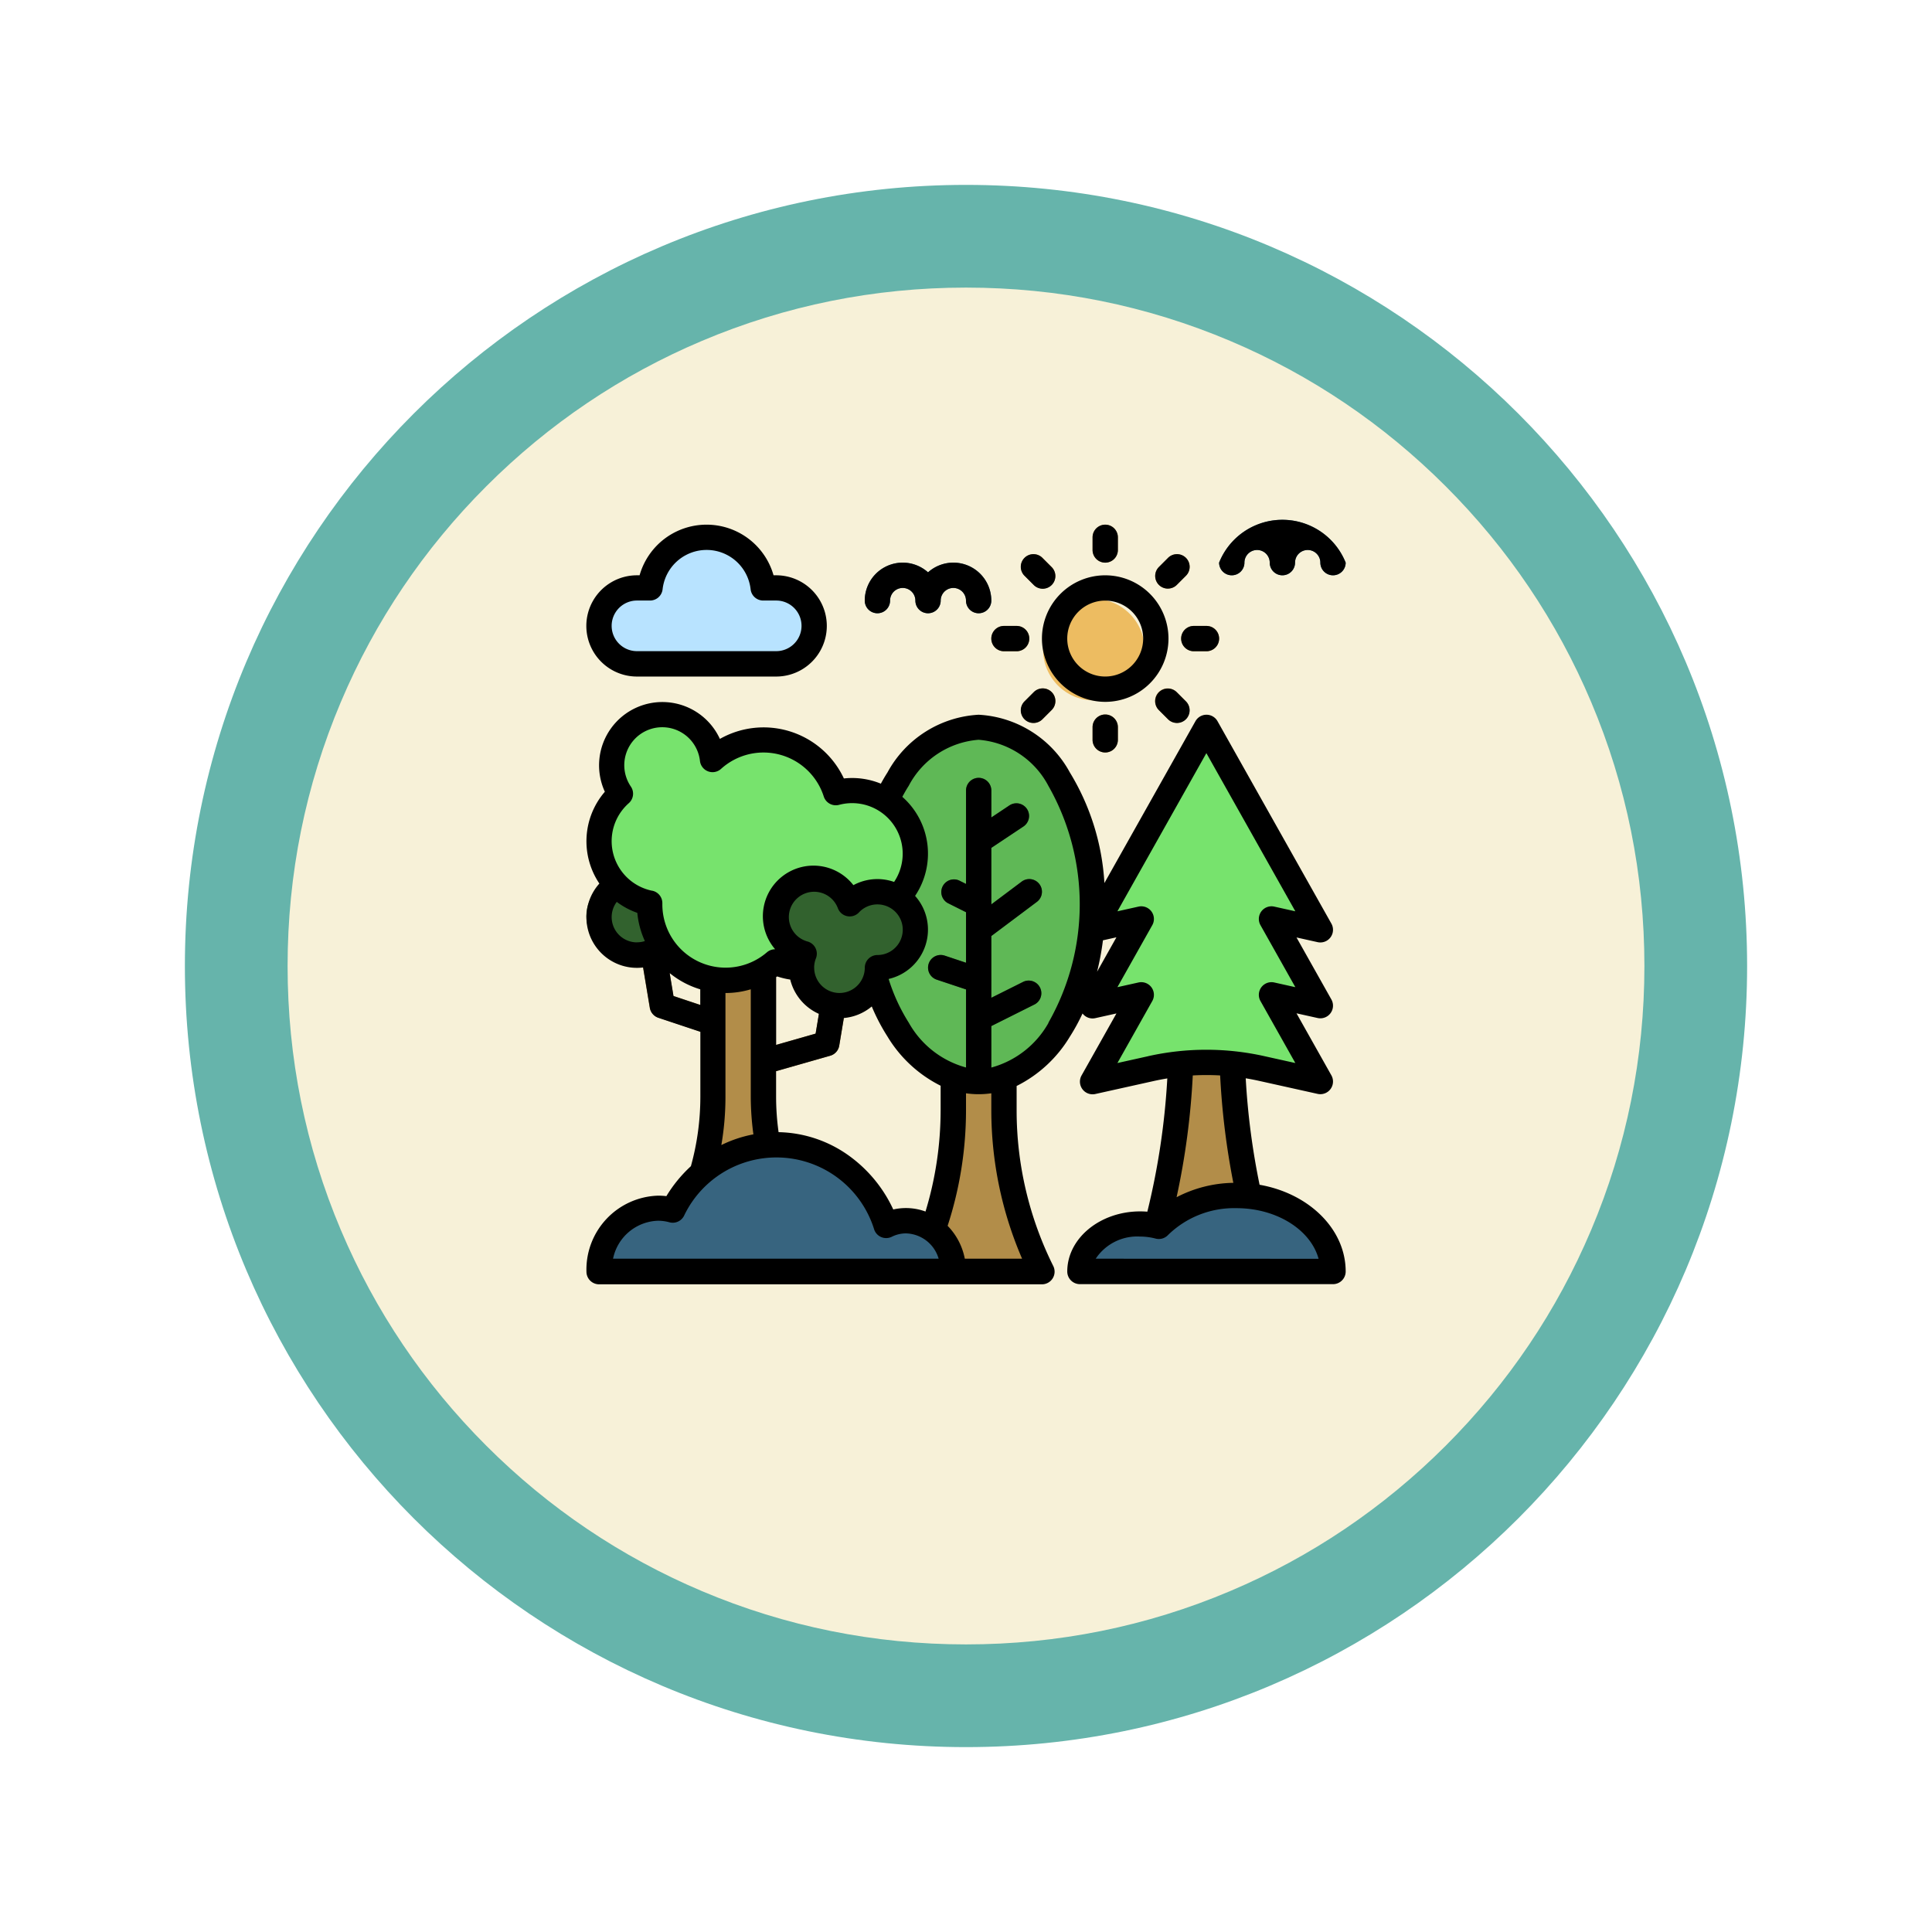 <svg xmlns="http://www.w3.org/2000/svg" xmlns:xlink="http://www.w3.org/1999/xlink" width="94.049" height="94.049" viewBox="0 0 94.049 94.049">
  <defs>
    <filter id="plant-growing-soil-with-sun-shining-it" x="0" y="0" width="94.049" height="94.049" filterUnits="userSpaceOnUse">
      <feOffset dy="3" input="SourceAlpha"/>
      <feGaussianBlur stdDeviation="3" result="blur"/>
      <feFlood flood-opacity="0.161"/>
      <feComposite operator="in" in2="blur"/>
      <feComposite in="SourceGraphic"/>
    </filter>
  </defs>
  <g id="Grupo_1177690" data-name="Grupo 1177690" transform="translate(9 6)">
    <g transform="matrix(1, 0, 0, 1, -9, -6)" filter="url(#plant-growing-soil-with-sun-shining-it)">
      <g id="plant-growing-soil-with-sun-shining-it-2" data-name="plant-growing-soil-with-sun-shining-it" transform="translate(9 6)" fill="#f7f1d8">
        <path d="M 38.025 73.549 C 33.228 73.549 28.576 72.61 24.198 70.759 C 19.968 68.97 16.168 66.408 12.905 63.144 C 9.642 59.881 7.08 56.082 5.291 51.852 C 3.439 47.474 2.5 42.822 2.5 38.025 C 2.5 33.228 3.439 28.576 5.291 24.198 C 7.08 19.968 9.642 16.168 12.905 12.905 C 16.168 9.642 19.968 7.08 24.198 5.291 C 28.576 3.439 33.228 2.5 38.025 2.5 C 42.822 2.5 47.474 3.439 51.852 5.291 C 56.082 7.08 59.881 9.642 63.144 12.905 C 66.408 16.168 68.97 19.968 70.759 24.198 C 72.61 28.576 73.549 33.228 73.549 38.025 C 73.549 42.822 72.61 47.474 70.759 51.852 C 68.97 56.082 66.408 59.881 63.144 63.144 C 59.881 66.408 56.082 68.97 51.852 70.759 C 47.474 72.61 42.822 73.549 38.025 73.549 Z" stroke="none"/>
        <path d="M 38.025 5 C 33.564 5 29.24 5.872 25.172 7.593 C 21.24 9.256 17.707 11.638 14.673 14.673 C 11.638 17.707 9.256 21.24 7.593 25.172 C 5.872 29.24 5 33.564 5 38.025 C 5 42.485 5.872 46.81 7.593 50.878 C 9.256 54.81 11.638 58.342 14.673 61.377 C 17.707 64.411 21.24 66.793 25.172 68.456 C 29.24 70.177 33.564 71.049 38.025 71.049 C 42.485 71.049 46.81 70.177 50.878 68.456 C 54.81 66.793 58.342 64.411 61.377 61.377 C 64.411 58.342 66.793 54.81 68.456 50.878 C 70.177 46.81 71.049 42.485 71.049 38.025 C 71.049 33.564 70.177 29.24 68.456 25.172 C 66.793 21.24 64.411 17.707 61.377 14.673 C 58.342 11.638 54.81 9.256 50.878 7.593 C 46.81 5.872 42.485 5 38.025 5 M 38.025 0 C 59.025 0 76.049 17.024 76.049 38.025 C 76.049 59.025 59.025 76.049 38.025 76.049 C 17.024 76.049 0 59.025 0 38.025 C 0 17.024 17.024 0 38.025 0 Z" stroke="none" fill="#66b4ab"/>
      </g>
    </g>
    <g id="Grupo_1177637" data-name="Grupo 1177637" transform="translate(3.543 3.541)">
      <path id="Trazado_944761" data-name="Trazado 944761" d="M228.312,344h-2.464v3.26A17.507,17.507,0,0,1,224,355.089h6.161a17.506,17.506,0,0,1-1.848-7.829Z" transform="translate(-191.982 -302.741)" fill="#b28d49"/>
      <path id="Trazado_944762" data-name="Trazado 944762" d="M203.089,152.625c0,4.439-2.156,8.1-4.928,8.572a3.6,3.6,0,0,1-1.232,0c-2.772-.477-4.929-4.132-4.929-8.572,0-4.764,2.483-8.625,5.545-8.625S203.089,147.861,203.089,152.625Z" transform="translate(-162.447 -118.143)" fill="#5fb856"/>
      <g id="Grupo_1177618" data-name="Grupo 1177618" transform="translate(22.777 36.946)">
        <path id="Trazado_944763" data-name="Trazado 944763" d="M104.614,294.16a.616.616,0,0,1-.169-1.209l3.938-1.125.552-3.312a.616.616,0,0,1,1.215.2l-.616,3.7a.616.616,0,0,1-.438.491l-4.312,1.232A.619.619,0,0,1,104.614,294.16Z" transform="translate(-103.998 -287.999)" fill="#765e30"/>
      </g>
      <g id="Grupo_1177619" data-name="Grupo 1177619" transform="translate(18.464 35.098)">
        <path id="Trazado_944764" data-name="Trazado 944764" d="M52.928,270.159a.616.616,0,0,1-.195-.032l-3.7-1.232a.616.616,0,0,1-.413-.483l-.616-3.7a.616.616,0,0,1,1.215-.2l.555,3.331,3.345,1.115a.616.616,0,0,1-.195,1.2Z" transform="translate(-47.999 -263.998)" fill="#765e30"/>
      </g>
      <path id="Trazado_944765" data-name="Trazado 944765" d="M61.545,288H59.08v6.894A13.29,13.29,0,0,1,56,303.4h8.625a13.29,13.29,0,0,1-3.08-8.508Z" transform="translate(-36.92 -251.054)" fill="#b28d49"/>
      <path id="Trazado_944766" data-name="Trazado 944766" d="M372.312,304h-2.464v2.78A36.017,36.017,0,0,1,368,318.169h6.161a36.016,36.016,0,0,1-1.848-11.389Z" transform="translate(-324.893 -265.822)" fill="#b28d49"/>
      <path id="Trazado_944767" data-name="Trazado 944767" d="M32.625,26.464h-.633a2.772,2.772,0,0,0-5.51,0h-.633a1.848,1.848,0,1,0,0,3.7h6.777a1.848,1.848,0,1,0,0-3.7Z" transform="translate(-7.384 -7.384)" fill="#b8e3ff"/>
      <path id="Trazado_944768" data-name="Trazado 944768" d="M38.95,411.7a2.163,2.163,0,0,0-.967.228A5.775,5.775,0,0,0,32.625,408a5.7,5.7,0,0,0-5.031,3.177,2.7,2.7,0,0,0-.719-.1A2.983,2.983,0,0,0,24,414.161H41.25A2.386,2.386,0,0,0,38.95,411.7Z" transform="translate(-7.384 -361.813)" fill="#37647f"/>
      <path id="Trazado_944769" data-name="Trazado 944769" d="M335.628,440a5.185,5.185,0,0,0-3.777,1.5,3.657,3.657,0,0,0-.917-.116c-1.62,0-2.934,1.034-2.934,2.31h12.321C340.321,441.655,338.22,440,335.628,440Z" transform="translate(-287.974 -391.349)" fill="#37647f"/>
      <path id="Trazado_944770" data-name="Trazado 944770" d="M344.713,153.329l2.376.528L341.545,144,336,153.857l2.376-.528L336,157.553l2.376-.528L336,161.25l2.844-.632a12.4,12.4,0,0,1,5.4,0l2.844.632-2.376-4.224,2.376.528Z" transform="translate(-295.357 -118.143)" fill="#77e36d"/>
      <circle id="Elipse_11762" data-name="Elipse 11762" cx="1.853" cy="1.853" r="1.853" transform="translate(16 33.2)" fill="#32622e"/>
      <path id="Trazado_944771" data-name="Trazado 944771" d="M39.4,142.777a3.081,3.081,0,0,0-3.873-2.977,3.7,3.7,0,0,0-6-1.612,2.464,2.464,0,1,0-4.485,1.663,3.08,3.08,0,0,0,1.422,5.328c0,.021,0,.041,0,.061a3.7,3.7,0,0,0,6.108,2.8,3.08,3.08,0,0,0,4.312-2.236A3.081,3.081,0,0,0,39.4,142.777Z" transform="translate(-7.384 -110.759)" fill="#77e36d"/>
      <path id="Trazado_944772" data-name="Trazado 944772" d="M140.929,240.616a1.843,1.843,0,0,0-1.349.585,1.848,1.848,0,1,0-2.217,2.43,1.848,1.848,0,1,0,3.566.681,1.848,1.848,0,0,0,0-3.7Z" transform="translate(-110.759 -206.75)" fill="#32622e"/>
      <g id="Grupo_1177620" data-name="Grupo 1177620" transform="translate(34.482 28.321)">
        <path id="Trazado_944773" data-name="Trazado 944773" d="M257.232,176.616v14.116a3.6,3.6,0,0,1-1.232,0V176.616a.616.616,0,1,1,1.232,0Z" transform="translate(-256 -176)" fill="#386c32"/>
      </g>
      <g id="Grupo_1177621" data-name="Grupo 1177621" transform="translate(34.482 38.178)">
        <path id="Trazado_944774" data-name="Trazado 944774" d="M256.615,306.463a.616.616,0,0,1-.276-1.167l2.464-1.232a.616.616,0,0,1,.551,1.1L256.89,306.4A.615.615,0,0,1,256.615,306.463Z" transform="translate(-255.999 -303.998)" fill="#386c32"/>
      </g>
      <g id="Grupo_1177622" data-name="Grupo 1177622" transform="translate(32.634 36.946)">
        <path id="Trazado_944775" data-name="Trazado 944775" d="M234.462,289.847a.615.615,0,0,1-.195-.032l-1.848-.616a.616.616,0,1,1,.39-1.169l1.848.616a.616.616,0,0,1-.195,1.2Z" transform="translate(-231.998 -287.998)" fill="#386c32"/>
      </g>
      <g id="Grupo_1177623" data-name="Grupo 1177623" transform="translate(34.482 33.25)">
        <path id="Trazado_944776" data-name="Trazado 944776" d="M256.616,243.079a.616.616,0,0,1-.37-1.109l2.464-1.848a.616.616,0,1,1,.739.986l-2.464,1.848A.613.613,0,0,1,256.616,243.079Z" transform="translate(-256 -239.998)" fill="#386c32"/>
      </g>
      <g id="Grupo_1177624" data-name="Grupo 1177624" transform="translate(33.25 33.25)">
        <path id="Trazado_944777" data-name="Trazado 944777" d="M241.846,241.847a.613.613,0,0,1-.275-.065l-1.232-.616a.616.616,0,0,1,.551-1.1l1.232.616a.616.616,0,0,1-.276,1.167Z" transform="translate(-239.999 -239.998)" fill="#386c32"/>
      </g>
      <g id="Grupo_1177625" data-name="Grupo 1177625" transform="translate(34.482 29.553)">
        <path id="Trazado_944778" data-name="Trazado 944778" d="M256.616,194.464a.616.616,0,0,1-.342-1.129l1.848-1.232a.616.616,0,0,1,.683,1.025l-1.848,1.232A.614.614,0,0,1,256.616,194.464Z" transform="translate(-255.999 -191.999)" fill="#386c32"/>
      </g>
      <circle id="Elipse_11763" data-name="Elipse 11763" cx="2.47" cy="2.47" r="2.47" transform="translate(38.234 19.613)" fill="#edbc61"/>
      <g id="Grupo_1177626" data-name="Grupo 1177626" transform="translate(40.643 16)">
        <path id="Trazado_944779" data-name="Trazado 944779" d="M336.616,17.848a.616.616,0,0,1-.616-.616v-.616a.616.616,0,0,1,1.232,0v.616A.616.616,0,0,1,336.616,17.848Z" transform="translate(-336 -16)" fill="#9e7d41"/>
      </g>
      <g id="Grupo_1177627" data-name="Grupo 1177627" transform="translate(37.158 17.443)">
        <path id="Trazado_944780" data-name="Trazado 944780" d="M291.8,36.412a.614.614,0,0,1-.436-.18l-.436-.436a.616.616,0,1,1,.871-.871l.436.436a.616.616,0,0,1-.436,1.052Z" transform="translate(-290.745 -34.745)" fill="#9e7d41"/>
      </g>
      <g id="Grupo_1177628" data-name="Grupo 1177628" transform="translate(35.714 20.929)">
        <path id="Trazado_944781" data-name="Trazado 944781" d="M273.232,81.232h-.616a.616.616,0,0,1,0-1.232h.616a.616.616,0,1,1,0,1.232Z" transform="translate(-272 -80)" fill="#9e7d41"/>
      </g>
      <g id="Grupo_1177629" data-name="Grupo 1177629" transform="translate(37.158 23.978)">
        <path id="Trazado_944782" data-name="Trazado 944782" d="M291.361,121.266a.616.616,0,0,1-.436-1.052l.436-.436a.616.616,0,1,1,.871.871l-.436.436A.614.614,0,0,1,291.361,121.266Z" transform="translate(-290.745 -119.598)" fill="#9e7d41"/>
      </g>
      <g id="Grupo_1177630" data-name="Grupo 1177630" transform="translate(40.643 25.241)">
        <path id="Trazado_944783" data-name="Trazado 944783" d="M336.616,137.848a.616.616,0,0,1-.616-.616v-.616a.616.616,0,0,1,1.232,0v.616A.616.616,0,0,1,336.616,137.848Z" transform="translate(-336 -136)" fill="#9e7d41"/>
      </g>
      <g id="Grupo_1177631" data-name="Grupo 1177631" transform="translate(43.692 23.978)">
        <path id="Trazado_944784" data-name="Trazado 944784" d="M376.65,121.265a.614.614,0,0,1-.436-.18l-.436-.436a.616.616,0,1,1,.871-.871l.436.436a.616.616,0,0,1-.436,1.052Z" transform="translate(-375.598 -119.598)" fill="#9e7d41"/>
      </g>
      <g id="Grupo_1177632" data-name="Grupo 1177632" transform="translate(44.955 20.929)">
        <path id="Trazado_944785" data-name="Trazado 944785" d="M393.232,81.232h-.616a.616.616,0,1,1,0-1.232h.616a.616.616,0,0,1,0,1.232Z" transform="translate(-392 -80)" fill="#9e7d41"/>
      </g>
      <g id="Grupo_1177633" data-name="Grupo 1177633" transform="translate(43.692 17.444)">
        <path id="Trazado_944786" data-name="Trazado 944786" d="M376.214,36.413a.616.616,0,0,1-.436-1.052l.436-.436a.616.616,0,1,1,.871.871l-.436.436A.614.614,0,0,1,376.214,36.413Z" transform="translate(-375.598 -34.745)" fill="#9e7d41"/>
      </g>
      <g id="Grupo_1177634" data-name="Grupo 1177634" transform="translate(46.803 16)">
        <path id="Trazado_944787" data-name="Trazado 944787" d="M421.545,18.464a.616.616,0,0,1-.616-.616.616.616,0,1,0-1.232,0,.616.616,0,1,1-1.232,0,.616.616,0,1,0-1.232,0,.616.616,0,1,1-1.232,0,3.318,3.318,0,0,1,6.161,0A.616.616,0,0,1,421.545,18.464Z" transform="translate(-416 -16)" fill="#37647f"/>
      </g>
      <g id="Grupo_1177635" data-name="Grupo 1177635" transform="translate(29.553 17.848)">
        <path id="Trazado_944788" data-name="Trazado 944788" d="M197.545,42.464a.616.616,0,0,1-.616-.616.616.616,0,0,0-1.232,0,.616.616,0,1,1-1.232,0,.616.616,0,1,0-1.232,0,.616.616,0,0,1-1.232,0,1.847,1.847,0,0,1,3.08-1.376,1.847,1.847,0,0,1,3.08,1.376A.616.616,0,0,1,197.545,42.464Z" transform="translate(-192 -40)" fill="#37647f"/>
      </g>
      <g id="Grupo_1177636" data-name="Grupo 1177636" transform="translate(16 16)">
        <path id="Trazado_944789" data-name="Trazado 944789" d="M18.464,23.393h6.777a2.464,2.464,0,1,0,0-4.929h-.128a3.389,3.389,0,0,0-6.521,0h-.128a2.464,2.464,0,1,0,0,4.929Zm0-3.7H19.1a.616.616,0,0,0,.612-.548,2.156,2.156,0,0,1,4.285,0,.616.616,0,0,0,.612.548h.634a1.232,1.232,0,1,1,0,2.464H18.464a1.232,1.232,0,1,1,0-2.464Z" transform="translate(-16 -16)"/>
        <path id="Trazado_944790" data-name="Trazado 944790" d="M48.773,151.508a35.4,35.4,0,0,1-.675-5.183q.329.054.657.127l2.844.632a.616.616,0,0,0,.671-.9l-1.7-3.022,1.029.229a.616.616,0,0,0,.671-.9l-1.7-3.022,1.029.229a.616.616,0,0,0,.671-.9l-5.545-9.857a.616.616,0,0,0-1.074,0l-4.432,7.879a11.609,11.609,0,0,0-1.682-5.384,5.382,5.382,0,0,0-4.439-2.809,5.382,5.382,0,0,0-4.439,2.809c-.113.176-.22.359-.322.547a3.689,3.689,0,0,0-1.8-.254,4.315,4.315,0,0,0-6.036-1.925,3.081,3.081,0,0,0-5.6,2.572,3.687,3.687,0,0,0-.267,4.469,2.46,2.46,0,0,0,2.132,4.085l.328,1.968a.616.616,0,0,0,.413.483l2.043.681v3.164a12.653,12.653,0,0,1-.46,3.377,6.678,6.678,0,0,0-1.194,1.459,3.325,3.325,0,0,0-.4-.024,3.6,3.6,0,0,0-3.491,3.7.616.616,0,0,0,.616.616H38.178a.616.616,0,0,0,.551-.892,16.976,16.976,0,0,1-1.783-7.554v-1.209a6.318,6.318,0,0,0,2.591-2.4,9.483,9.483,0,0,0,.617-1.129.616.616,0,0,0,.622.227l1.029-.229-1.7,3.022a.616.616,0,0,0,.671.9l2.844-.632q.33-.073.661-.127a35.321,35.321,0,0,1-.972,6.487q-.173-.014-.348-.014c-1.957,0-3.55,1.313-3.55,2.926a.616.616,0,0,0,.616.616H52.348a.616.616,0,0,0,.616-.616C52.964,153.657,51.165,151.926,48.773,151.508Zm-30.309-11.8a1.23,1.23,0,0,1-.983-1.971,3.671,3.671,0,0,0,1,.535,4.279,4.279,0,0,0,.368,1.373A1.218,1.218,0,0,1,18.464,139.705Zm.74-2.513a2.464,2.464,0,0,1-1.137-4.263.616.616,0,0,0,.1-.809,1.848,1.848,0,1,1,3.364-1.248.616.616,0,0,0,1.026.388,3.08,3.08,0,0,1,5,1.343.616.616,0,0,0,.745.408,2.462,2.462,0,0,1,2.679,3.752,2.455,2.455,0,0,0-1.981.157,2.463,2.463,0,1,0-3.81,3.12.616.616,0,0,0-.4.149,3.079,3.079,0,0,1-5.09-2.333l0-.051A.616.616,0,0,0,19.2,137.192Zm7.885,3.746a1.226,1.226,0,0,1,.087-.454.616.616,0,0,0-.411-.822,1.232,1.232,0,1,1,1.479-1.62.616.616,0,0,0,1.027.205,1.22,1.22,0,0,1,.9-.39,1.232,1.232,0,1,1,0,2.464.616.616,0,0,0-.616.616,1.232,1.232,0,1,1-2.464,0Zm.232,2.251-.16.96-1.921.549v-3.3l.05-.035a3.643,3.643,0,0,0,.635.153A2.474,2.474,0,0,0,27.321,143.189Zm-3.189,5.862a6.084,6.084,0,0,0-1.56.521,13.835,13.835,0,0,0,.2-2.356v-5.045a4.307,4.307,0,0,0,1.232-.181v5.226A13.845,13.845,0,0,0,24.132,149.051Zm-3.889-6.732-.186-1.118a4.305,4.305,0,0,0,1.488.79v.763ZM17.3,155.107a2.308,2.308,0,0,1,2.187-1.848,2.086,2.086,0,0,1,.555.075.616.616,0,0,0,.711-.311,4.982,4.982,0,0,1,9.263.675.616.616,0,0,0,.853.341,1.544,1.544,0,0,1,.693-.164,1.705,1.705,0,0,1,1.588,1.232Zm15.946-7.213a16.946,16.946,0,0,1-.736,4.917,2.771,2.771,0,0,0-1.569-.1,6.67,6.67,0,0,0-2.055-2.543,6.065,6.065,0,0,0-3.528-1.221,12.6,12.6,0,0,1-.121-1.734v-1.236l2.634-.752a.616.616,0,0,0,.438-.491l.224-1.343a2.453,2.453,0,0,0,1.361-.563,9.55,9.55,0,0,0,.762,1.459,6.318,6.318,0,0,0,2.591,2.4v1.209Zm3.962,7.213H34.423a3.129,3.129,0,0,0-.836-1.6,18.2,18.2,0,0,0,.895-5.612v-.84a4.284,4.284,0,0,0,1.232,0v.84A18.227,18.227,0,0,0,37.212,155.107ZM38.5,143.623a4.57,4.57,0,0,1-2.786,2.179v-2.02l2.124-1.062a.616.616,0,0,0-.551-1.1l-1.573.786V139.4l2.218-1.663a.616.616,0,1,0-.739-.986l-1.479,1.109v-2.751l1.574-1.049a.616.616,0,0,0-.683-1.025l-.89.594v-1.313a.616.616,0,1,0-1.232,0v4.548l-.341-.17a.616.616,0,0,0-.551,1.1l.892.446V140.7l-1.037-.346a.616.616,0,1,0-.39,1.169l1.427.476v3.8a4.57,4.57,0,0,1-2.786-2.179,8.931,8.931,0,0,1-.977-2.116l0-.016a2.463,2.463,0,0,0,1.283-4.042,3.686,3.686,0,0,0-.622-4.823c.1-.184.2-.363.311-.534a4.207,4.207,0,0,1,3.4-2.243,4.208,4.208,0,0,1,3.4,2.243,11.654,11.654,0,0,1,0,11.531Zm2.362-2.485a13.006,13.006,0,0,0,.286-1.53l.656-.146Zm2.49,4.111-1.5.333,1.7-3.022a.616.616,0,0,0-.671-.9l-1.029.229,1.7-3.022a.616.616,0,0,0-.671-.9l-1.029.229,4.331-7.7,4.331,7.7-1.029-.229a.616.616,0,0,0-.671.9l1.7,3.022-1.029-.229a.616.616,0,0,0-.671.9l1.7,3.022-1.5-.333a12.973,12.973,0,0,0-5.669,0Zm4.144,6.165a6.17,6.17,0,0,0-2.763.7,36.534,36.534,0,0,0,.788-5.928,11.661,11.661,0,0,1,1.332,0,36.615,36.615,0,0,0,.642,5.227Zm-6.7,3.693a2.424,2.424,0,0,1,2.159-1.078,3.04,3.04,0,0,1,.762.1.616.616,0,0,0,.6-.175,4.6,4.6,0,0,1,3.328-1.307c1.969,0,3.617,1.06,4,2.464Z" transform="translate(-16 -119.375)"/>
        <path id="Trazado_944791" data-name="Trazado 944791" d="M307.08,54.161A3.08,3.08,0,1,0,304,51.08,3.084,3.084,0,0,0,307.08,54.161Zm0-4.929a1.848,1.848,0,1,1-1.848,1.848A1.85,1.85,0,0,1,307.08,49.232Z" transform="translate(-281.822 -45.536)"/>
        <path id="Trazado_944792" data-name="Trazado 944792" d="M336.616,17.848a.616.616,0,0,0,.616-.616v-.616a.616.616,0,0,0-1.232,0v.616A.616.616,0,0,0,336.616,17.848Z" transform="translate(-311.357 -16)"/>
        <path id="Trazado_944793" data-name="Trazado 944793" d="M291.361,36.232a.616.616,0,1,0,.871-.871l-.436-.436a.616.616,0,1,0-.871.871Z" transform="translate(-269.588 -33.301)"/>
        <path id="Trazado_944794" data-name="Trazado 944794" d="M272.616,81.232h.616a.616.616,0,1,0,0-1.232h-.616a.616.616,0,0,0,0,1.232Z" transform="translate(-252.286 -75.071)"/>
        <path id="Trazado_944795" data-name="Trazado 944795" d="M291.361,119.779l-.436.436a.616.616,0,1,0,.871.871l.436-.436a.616.616,0,1,0-.871-.871Z" transform="translate(-269.588 -111.62)"/>
        <path id="Trazado_944796" data-name="Trazado 944796" d="M336,136.616v.616a.616.616,0,0,0,1.232,0v-.616a.616.616,0,0,0-1.232,0Z" transform="translate(-311.357 -126.759)"/>
        <path id="Trazado_944797" data-name="Trazado 944797" d="M375.778,119.778a.616.616,0,0,0,0,.871l.436.436a.616.616,0,1,0,.871-.871l-.436-.436A.616.616,0,0,0,375.778,119.778Z" transform="translate(-347.905 -111.62)"/>
        <path id="Trazado_944798" data-name="Trazado 944798" d="M392,80.616a.616.616,0,0,0,.616.616h.616a.616.616,0,0,0,0-1.232h-.616A.616.616,0,0,0,392,80.616Z" transform="translate(-363.045 -75.071)"/>
        <path id="Trazado_944799" data-name="Trazado 944799" d="M376.214,36.413a.614.614,0,0,0,.436-.18l.436-.436a.616.616,0,1,0-.871-.871l-.436.436a.616.616,0,0,0,.436,1.052Z" transform="translate(-347.906 -33.302)"/>
        <path id="Trazado_944800" data-name="Trazado 944800" d="M416.616,18.464a.616.616,0,0,0,.616-.616.616.616,0,1,1,1.232,0,.616.616,0,1,0,1.232,0,.616.616,0,1,1,1.232,0,.616.616,0,0,0,1.232,0,3.318,3.318,0,0,0-6.161,0A.616.616,0,0,0,416.616,18.464Z" transform="translate(-385.197 -16)"/>
        <path id="Trazado_944801" data-name="Trazado 944801" d="M192.616,42.464a.616.616,0,0,0,.616-.616.616.616,0,1,1,1.232,0,.616.616,0,1,0,1.232,0,.616.616,0,0,1,1.232,0,.616.616,0,1,0,1.232,0,1.847,1.847,0,0,0-3.08-1.376A1.847,1.847,0,0,0,192,41.848.616.616,0,0,0,192.616,42.464Z" transform="translate(-178.447 -38.152)"/>
      </g>
    </g>
  </g>
</svg>
